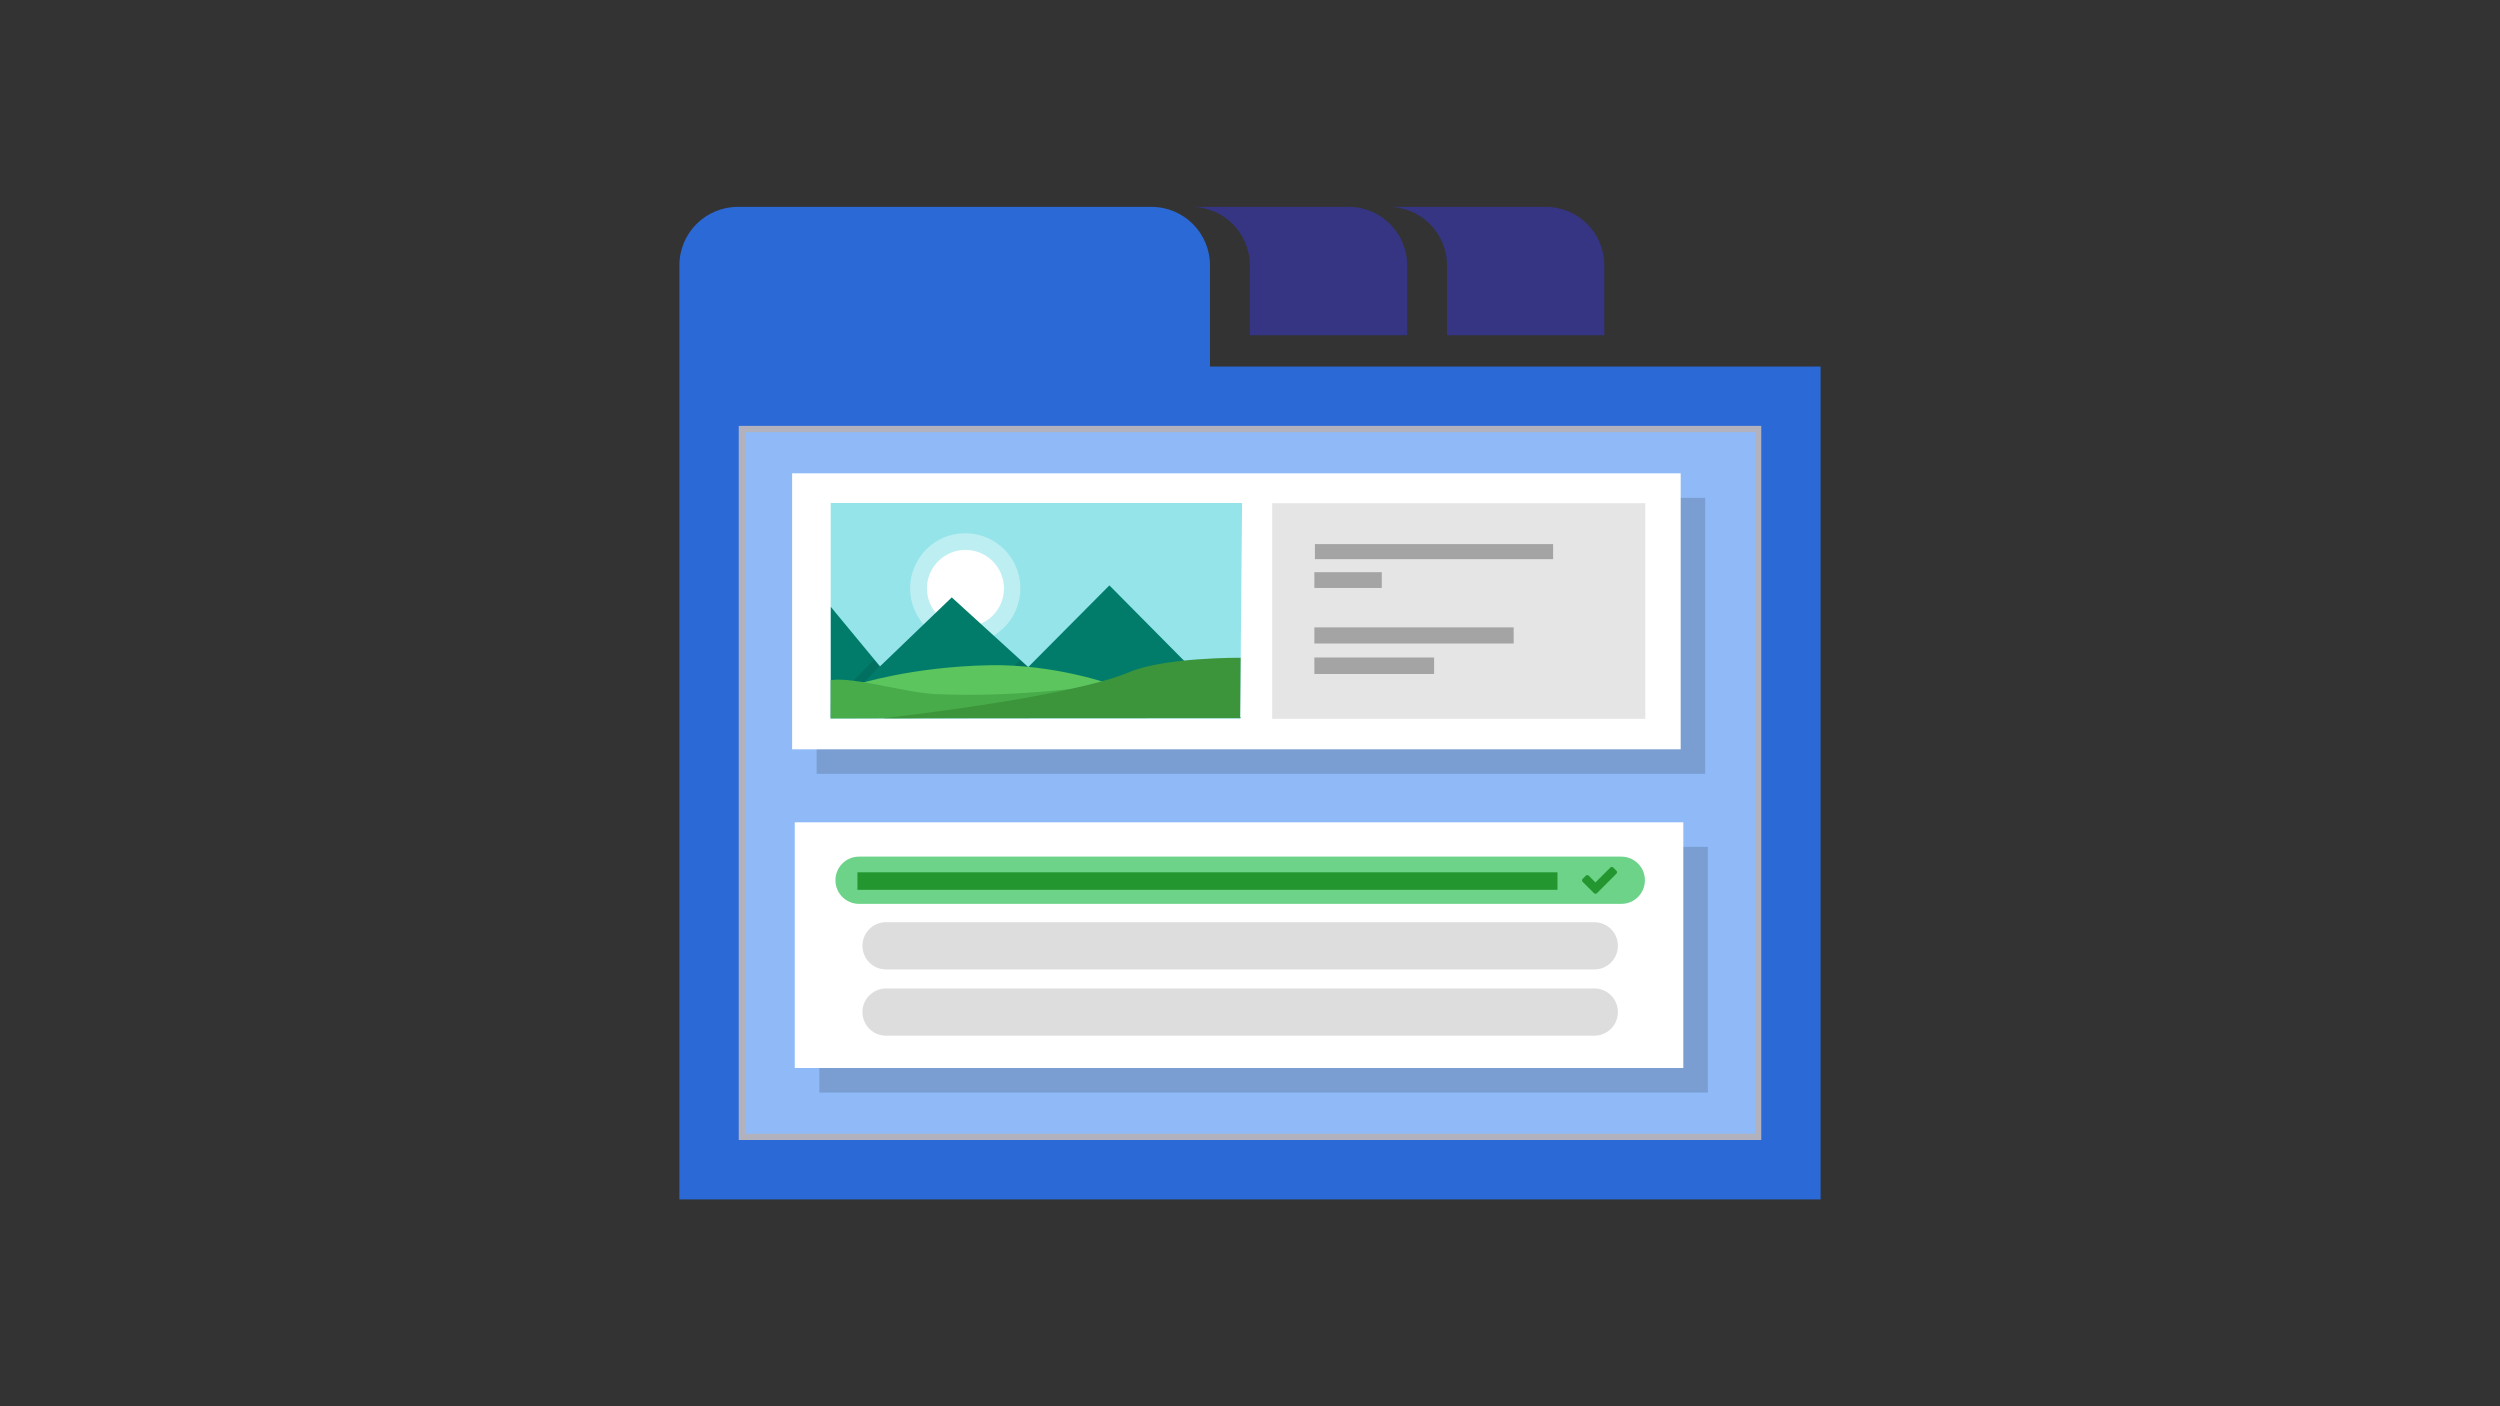 <?xml version="1.0" encoding="UTF-8" standalone="no"?>
<!-- Generator: Adobe Illustrator 20.1.0, SVG Export Plug-In . SVG Version: 6.00 Build 0)  -->

<svg
   version="1.1"
   id="Layer_1"
   x="0px"
   y="0px"
   viewBox="0 0 400 225"
   style="enable-background:new 0 0 400 225;"
   xml:space="preserve"
   sodipodi:docname="icon.svg"
   inkscape:version="1.2 (dc2aedaf03, 2022-05-15)"
   xmlns:inkscape="http://www.inkscape.org/namespaces/inkscape"
   xmlns:sodipodi="http://sodipodi.sourceforge.net/DTD/sodipodi-0.dtd"
   xmlns:xlink="http://www.w3.org/1999/xlink"
   xmlns="http://www.w3.org/2000/svg"
   xmlns:svg="http://www.w3.org/2000/svg"
   xmlns:rdf="http://www.w3.org/1999/02/22-rdf-syntax-ns#"
   xmlns:cc="http://creativecommons.org/ns#"
   xmlns:dc="http://purl.org/dc/elements/1.1/"><rect x="0" y="0" width="400" height="225" fill="#333333" stroke="none"/><defs
   id="defs594">
	<defs
   id="defs532">
		<rect
   id="SVGID_1_"
   width="400"
   height="225" />
	</defs>
	<clipPath
   id="SVGID_2_">
		<use
   xlink:href="#SVGID_1_"
   style="overflow:visible;"
   id="use534" />
	</clipPath>
	
	
	
	
	
	
	
	
	

		
		
	<clipPath
   clipPathUnits="userSpaceOnUse"
   id="clipPath1271"><use
     xlink:href="#SVGID_1_"
     style="overflow:visible"
     id="use1273" /></clipPath><clipPath
   id="SVGID_2_-5">
		<use
   xlink:href="#SVGID_1_"
   style="overflow:visible;"
   id="use2022" />
	</clipPath><clipPath
   id="SVGID_2_-9">
		<use
   xlink:href="#SVGID_1_"
   style="overflow:visible"
   id="use2729" />
	</clipPath><clipPath
   clipPathUnits="userSpaceOnUse"
   id="clipPath2986"><use
     xlink:href="#SVGID_1_"
     style="overflow:visible"
     id="use2988" /></clipPath><clipPath
   id="SVGID_2_-7">
		<use
   xlink:href="#SVGID_1_"
   style="overflow:visible;"
   id="use534-8" />
	</clipPath><clipPath
   id="SVGID_2_-50">
		<use
   xlink:href="#SVGID_1_"
   style="overflow:visible;"
   id="use534-3" />
	</clipPath><clipPath
   clipPathUnits="userSpaceOnUse"
   id="clipPath5080"><use
     xlink:href="#SVGID_1_"
     style="overflow:visible"
     id="use5082" /></clipPath><clipPath
   clipPathUnits="userSpaceOnUse"
   id="clipPath5302"><use
     xlink:href="#SVGID_1_"
     style="overflow:visible"
     id="use5304" /></clipPath><clipPath
   clipPathUnits="userSpaceOnUse"
   id="clipPath5302-8"><use
     xlink:href="#SVGID_1_"
     style="overflow:visible"
     id="use5304-1" /></clipPath><clipPath
   clipPathUnits="userSpaceOnUse"
   id="clipPath4853"><use
     xlink:href="#SVGID_1_"
     style="overflow:visible"
     id="use4855" /></clipPath><clipPath
   clipPathUnits="userSpaceOnUse"
   id="clipPath5242"><use
     xlink:href="#SVGID_1_"
     style="overflow:visible"
     id="use5244" /></clipPath></defs><sodipodi:namedview
   id="namedview592"
   pagecolor="#ffffff"
   bordercolor="#666666"
   borderopacity="1.0"
   inkscape:showpageshadow="2"
   inkscape:pageopacity="0.0"
   inkscape:pagecheckerboard="0"
   inkscape:deskcolor="#d1d1d1"
   showgrid="false"
   inkscape:zoom="1.1251837"
   inkscape:cx="481.25476"
   inkscape:cy="245.29329"
   inkscape:window-width="1920"
   inkscape:window-height="1011"
   inkscape:window-x="0"
   inkscape:window-y="0"
   inkscape:window-maximized="1"
   inkscape:current-layer="g6891" />
<style
   type="text/css"
   id="style527">
	.st0{clip-path:url(#SVGID_2_);}
	.st1{fill:#F6C358;}
	.st2{opacity:0.5;clip-path:url(#SVGID_2_);}
	.st3{opacity:0.15;}
	.st4{fill:#231F20;}
	.st5{clip-path:url(#SVGID_2_);fill:#FFFFFF;}
	.st6{fill:#A4A4A5;}
	.st7{clip-path:url(#SVGID_2_);fill:#895836;}
</style>
<title
   id="title529">drag the words</title>

		
	
<g
   id="g6891"
   transform="translate(-365.938,7.282)"><path
     id="rect537-7"
     style="font-variation-settings:normal;opacity:1;vector-effect:none;fill:#2b69d6;fill-opacity:1;stroke-width:1;stroke-linecap:butt;stroke-linejoin:miter;stroke-miterlimit:4;stroke-dasharray:none;stroke-dashoffset:0;stroke-opacity:1;-inkscape-stroke:none;stop-color:#000000;stop-opacity:1"
     class="st1"
     d="m 484.014,25.818 c -5.194,0 -9.375,4.183 -9.375,9.377 v 0.48 1.309 9.303 0.072 0.408 1.309 3.283 6.092 127.166 h 34.6 5.4 100 5.4 37.199 V 51.359 h -34.6 -5.4 -57.701 v -3.283 -1.309 -0.408 -0.072 -9.303 -1.309 -0.48 c 0,-5.194 -4.181,-9.377 -9.375,-9.377 z" /><rect
     class="cls-2"
     x="484.638"
     y="61.359"
     width="162.6"
     height="113.258"
     id="rect369"
     style="font-variation-settings:normal;opacity:1;vector-effect:none;fill:#8fbaf7;fill-opacity:1;stroke:#b2b2bf;stroke-width:1;stroke-linecap:butt;stroke-linejoin:miter;stroke-miterlimit:4;stroke-dasharray:none;stroke-dashoffset:0;stroke-opacity:1;-inkscape-stroke:none;stop-color:#000000;stop-opacity:1" /><g
     id="g6835"><rect
       x="497.028"
       y="128.218"
       width="142.17"
       height="39.31"
       id="rect371"
       style="opacity:0.15;mix-blend-mode:multiply;stroke-width:1.196" /><rect
       class="cls-4"
       x="493.098"
       y="124.288"
       width="142.17"
       height="39.31"
       id="rect375"
       style="fill:#ffffff;stroke-width:1.196" /><path
       id="rect383"
       style="fill:#dddddd"
       class="cls-7"
       d="m 507.71,140.268 c -2.094,0 -3.781,1.685 -3.781,3.779 0,2.094 1.687,3.781 3.781,3.781 h 41.115 31.084 41.115 c 2.094,0 3.779,-1.687 3.779,-3.781 0,-2.094 -1.685,-3.779 -3.779,-3.779 h -41.115 -31.084 z" /><path
       id="rect383-4"
       style="fill:#dddddd"
       class="cls-7"
       d="m 507.71,150.868 c -0.262,0 -0.517,0.026 -0.764,0.076 -0.604,0.123 -1.145,0.403 -1.605,0.775 -0.103,0.084 -0.213,0.16 -0.307,0.254 -0.341,0.341 -0.618,0.747 -0.809,1.199 -2.2e-4,5.4e-4 2.3e-4,0.001 0,0.002 -0.19,0.452 -0.297,0.95 -0.297,1.473 0,1.047 0.422,1.992 1.105,2.676 0.171,0.171 0.358,0.325 0.559,0.461 4.2e-4,2.8e-4 0.002,-2.8e-4 0.002,0 0.201,0.135 0.415,0.253 0.641,0.348 0.453,0.191 0.95,0.297 1.475,0.297 h 41.115 31.084 41.115 c 2.094,0 3.779,-1.687 3.779,-3.781 0,-2.094 -1.685,-3.779 -3.779,-3.779 h -41.115 -31.084 z" /><g
       id="g6825"><path
         id="rect379"
         style="fill:#6cd389"
         class="cls-5"
         d="m 503.388,129.778 c -2.094,0 -3.779,1.685 -3.779,3.779 0,2.094 1.685,3.781 3.779,3.781 h 41.986 37.984 41.986 c 2.094,0 3.779,-1.687 3.779,-3.781 0,-2.094 -1.685,-3.779 -3.779,-3.779 h -41.986 -37.984 z" /><rect
         class="cls-6"
         x="503.128"
         y="132.288"
         width="112.008"
         height="2.8"
         id="rect381"
         style="fill:#239630;stroke-width:1.234" /><path
         class="cls-6"
         d="m 624.568,132.508 -2.62,2.62 -0.49,0.49 a 0.35,0.35 0 0 1 -0.49,0 l -0.49,-0.49 -1.31,-1.31 a 0.35,0.35 0 0 1 0,-0.49 l 0.49,-0.49 a 0.35,0.35 0 0 1 0.49,0 l 1.06,1.07 2.37,-2.37 a 0.35,0.35 0 0 1 0.49,0 l 0.49,0.49 a 0.35,0.35 0 0 1 0,0.49 z"
         id="path387"
         style="fill:#239630" /></g></g><g
     id="g6856"><rect
       x="496.598"
       y="72.378"
       width="142.17"
       height="44.16"
       id="rect411-2"
       style="opacity:0.15;mix-blend-mode:multiply;stroke-width:1.198" /><rect
       class="cls-4"
       x="492.678"
       y="68.448"
       width="142.17"
       height="44.16"
       id="rect415-9"
       style="fill:#ffffff;stroke-width:1.198" /><g
       id="g6813"><polygon
         class="cls-8"
         points="160.21,128.91 160.21,94.44 226.03,94.44 225.73,128.91 "
         id="polygon433-6"
         style="font-variation-settings:normal;vector-effect:none;fill:#94e4ea;fill-opacity:1;stroke-width:1;stroke-linecap:butt;stroke-linejoin:miter;stroke-miterlimit:4;stroke-dasharray:none;stroke-dashoffset:0;stroke-opacity:1;-inkscape-stroke:none;stop-color:#000000"
         transform="translate(338.638,-21.242)" /><g
         id="g6801"
         transform="translate(-5.048,-4.155)"><circle
           class="cls-4"
           cx="525.458"
           cy="91.018"
           r="6.16"
           id="circle435-2"
           style="font-variation-settings:normal;vector-effect:none;fill:#ffffff;fill-opacity:1;stroke-width:1;stroke-linecap:butt;stroke-linejoin:miter;stroke-miterlimit:4;stroke-dasharray:none;stroke-dashoffset:0;stroke-opacity:1;-inkscape-stroke:none;stop-color:#000000" /><circle
           class="st2"
           cx="299"
           cy="98.4"
           r="29.7"
           id="circle5996"
           style="opacity:0.38;fill:#ffffff"
           clip-path="url(#SVGID_2_)"
           transform="matrix(0.297,0,0,0.297,436.624,61.783)" /></g><polygon
         class="cls-9"
         points="192.06,120.46 180.03,109.5 168.74,120.35 161,110.99 161,127.91 161,128.5 175.74,128.5 183.71,128.5 198.97,128.5 225.53,128.5 204.83,107.61 "
         id="polygon437-6"
         style="font-variation-settings:normal;vector-effect:none;fill:#017c6b;fill-opacity:1;stroke-width:1;stroke-linecap:butt;stroke-linejoin:miter;stroke-miterlimit:4;stroke-dasharray:none;stroke-dashoffset:0;stroke-opacity:1;-inkscape-stroke:none;stop-color:#000000"
         transform="matrix(1.017,0,0,1.017,335.129,-23.06)" /><polygon
         points="181.96,128.79 184.53,128.79 192.12,120.7 190.85,119.55 "
         id="polygon439-8"
         transform="matrix(1.001,0,0,1.001,338.084,-21.355)"
         style="opacity:0.1" /><polygon
         points="160.26,126.55 160.21,128.91 168.27,120.36 167.35,119.3 "
         id="polygon443-9"
         transform="matrix(0.975,0,0,0.975,342.602,-18.053)"
         style="opacity:0.1" /><path
         class="st5"
         d="m 268.6,144 c 0,0 13.8,-6 33.5,-6.5 16.4,-0.4 30.6,6.5 30.6,6.5 l -39.2,11.4 z"
         id="path6020"
         style="fill:#5cc55e"
         clip-path="url(#SVGID_2_)"
         transform="matrix(0.635,0,0,0.472,332.47,34.252)" /><path
         class="st6"
         d="m 539.504,102.671 c 0,0 -11.775,1.684 -24.019,1.092 -4.687,-0.222 -13.005,-2.795 -16.637,-2.221 v 6.127 l 43.409,-0.13 z"
         id="path6024"
         style="fill:#47ac49;stroke-width:0.329" /><path
         class="st7"
         d="m 337.3,169.6 0.1,-29.5 c 0,0 -17.3,-0.3 -25.4,7 -14.1,12.7 -56.3,22.6 -56.3,22.6 z"
         id="path6028"
         style="fill:#3c943b"
         clip-path="url(#SVGID_2_)"
         transform="matrix(0.7,0,0,0.327,328.253,52.146)" /></g><g
       id="g6820"><rect
         x="176.4"
         y="66.4"
         class="st5"
         width="104"
         height="60.1"
         clip-path="url(#SVGID_2_)"
         id="rect2758"
         style="fill:#e5e5e5;fill-opacity:1"
         transform="matrix(0.574,0,0,0.574,468.238,35.115)" /><polygon
         class="st6"
         points="188.3,77.8 188.3,82 254.7,82 254.7,77.8 "
         id="polygon2762"
         clip-path="url(#clipPath2986)"
         style="fill:#a4a4a5"
         transform="matrix(0.574,0,0,0.574,468.238,35.115)" /><rect
         x="576.237"
         y="84.268"
         class="st6"
         width="10.783"
         height="2.524"
         id="rect2764"
         style="fill:#a4a4a5;stroke-width:0.574" /><rect
         x="576.237"
         y="93.1"
         class="st6"
         width="31.889"
         height="2.581"
         id="rect2766"
         style="fill:#a4a4a5;stroke-width:0.574" /><rect
         x="576.237"
         y="97.918"
         class="st6"
         width="19.156"
         height="2.638"
         id="rect2768"
         style="fill:#a4a4a5;stroke-width:0.574" /></g></g><path
     id="rect3356-6-1"
     style="font-variation-settings:normal;opacity:1;vector-effect:none;fill:#353584;fill-opacity:1;stroke-width:1;stroke-linecap:butt;stroke-linejoin:miter;stroke-miterlimit:4;stroke-dasharray:none;stroke-dashoffset:0;stroke-opacity:1;-inkscape-stroke:none;paint-order:stroke fill markers;stop-color:#000000;stop-opacity:1"
     d="m 588.084,25.818 c 5.194,0 9.375,4.183 9.375,9.377 v 0.48 1.309 9.375 h 15.797 9.375 v -9.375 -1.309 -0.48 c 0,-5.194 -4.181,-9.377 -9.375,-9.377 z" /><path
     id="rect3356-6-1-4"
     style="font-variation-settings:normal;opacity:1;vector-effect:none;fill:#353584;fill-opacity:1;stroke-width:1;stroke-linecap:butt;stroke-linejoin:miter;stroke-miterlimit:4;stroke-dasharray:none;stroke-dashoffset:0;stroke-opacity:1;-inkscape-stroke:none;paint-order:stroke fill markers;stop-color:#000000;stop-opacity:1"
     d="m 556.537,25.818 c 5.194,0 9.375,4.183 9.375,9.377 v 0.48 1.309 9.375 h 15.797 9.375 v -9.375 -1.309 -0.48 c 0,-5.194 -4.181,-9.377 -9.375,-9.377 z" /></g></svg>
